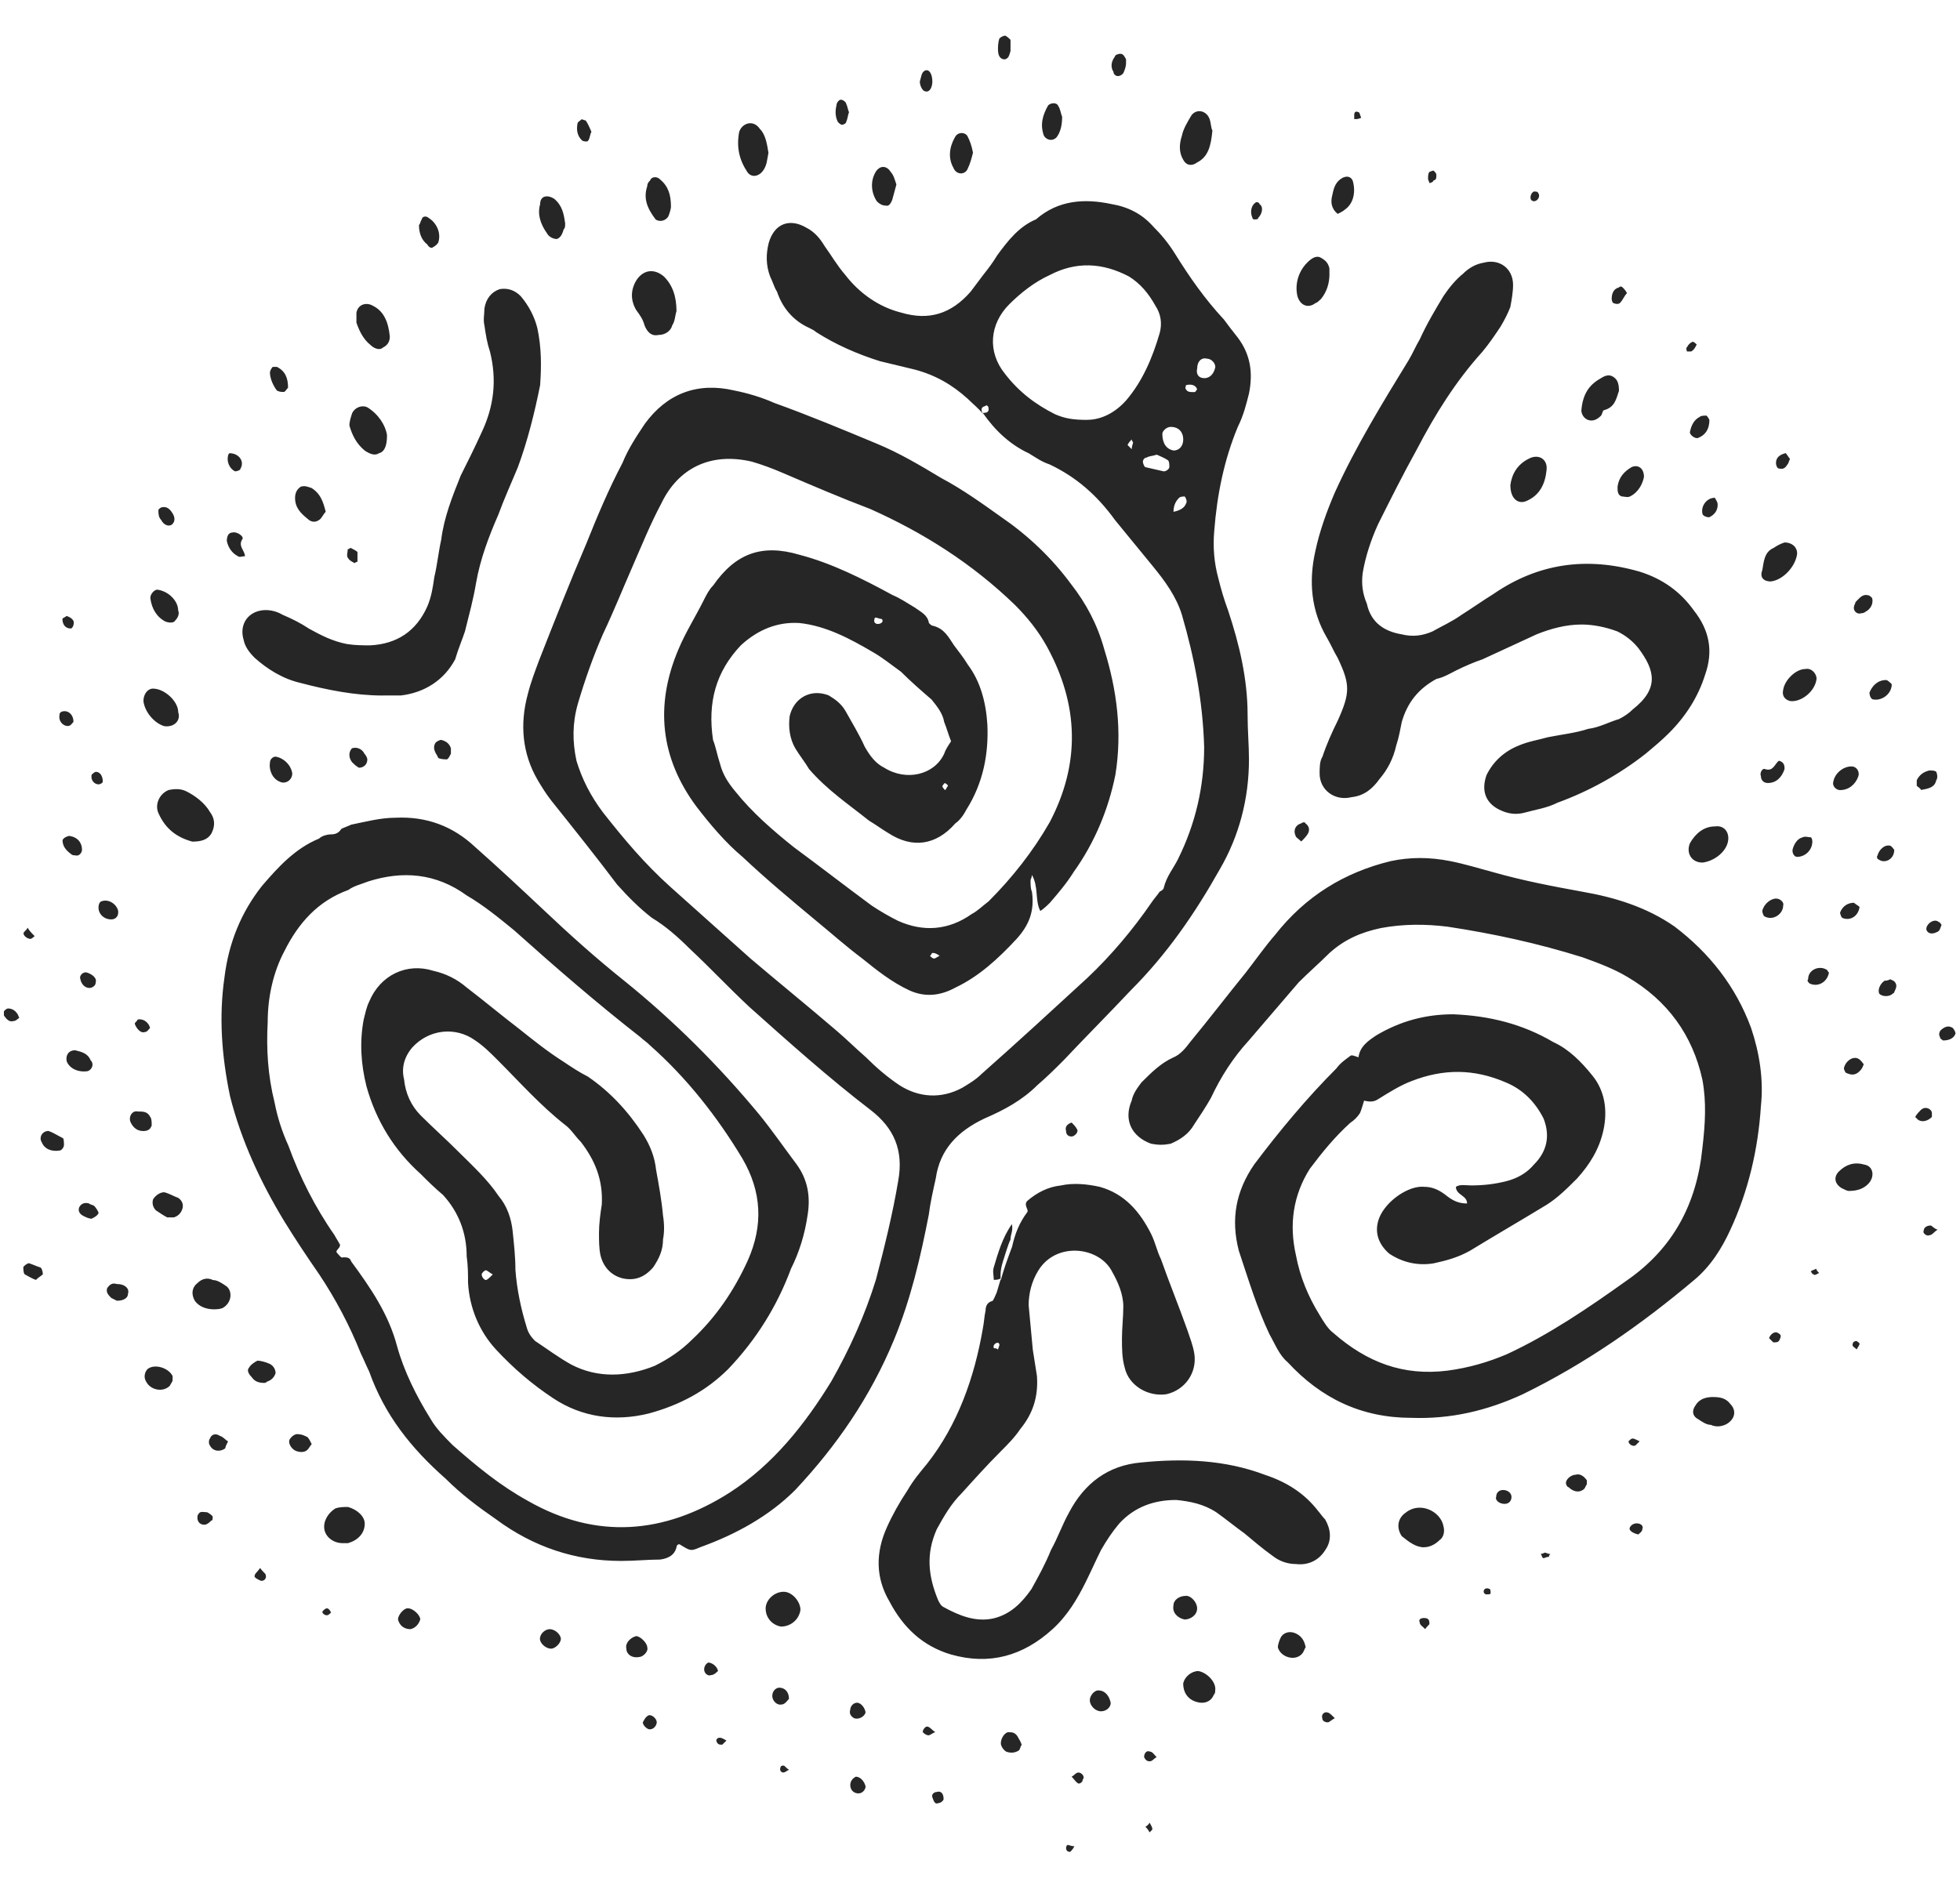 <svg height="32" viewBox="0 0 33 32" width="33" xmlns="http://www.w3.org/2000/svg"><path d="m467.547 118.977c-.023-.07-.047-.117.047-.141 0-.023.047 0 .047.023.023.094-.047.094-.094.094.211.305.469.539.773.68.117.07.211.141.352.188.445.211.797.516 1.102.938.211.258.422.516.633.773s.398.516.492.82c.211.727.352 1.453.375 2.227 0 .656-.141 1.289-.445 1.898-.07.141-.188.281-.234.469 0 .023-.023.047-.07.07-.047.07-.094.117-.141.188-.305.445-.68.891-1.078 1.266-.586.539-1.172 1.078-1.781 1.617-.094.094-.211.164-.328.234-.352.188-.727.164-1.055-.047-.211-.141-.398-.305-.562-.469-.188-.164-.328-.305-.492-.445-.492-.422-.984-.82-1.453-1.219-.445-.398-.891-.797-1.336-1.195-.445-.398-.797-.82-1.148-1.266-.211-.281-.352-.562-.445-.867-.07-.328-.07-.633.023-.961.117-.398.258-.797.422-1.172.188-.398.328-.75.492-1.125s.305-.727.492-1.078c.281-.586.82-.867 1.523-.703.164.047.352.117.516.188.492.211.984.422 1.477.609.891.398 1.711.914 2.438 1.617.211.211.398.445.539.703.539.984.562 1.969.047 2.953-.281.492-.633.938-1.031 1.336-.094.07-.188.164-.281.211-.398.281-.82.305-1.242.117-.141-.07-.305-.164-.445-.258-.445-.328-.867-.656-1.312-.984-.352-.281-.703-.586-.984-.938-.117-.141-.211-.281-.258-.469-.047-.141-.07-.281-.117-.398-.094-.633.047-1.148.469-1.594.281-.258.609-.398.984-.375.445.047.844.258 1.242.492.164.094.305.211.469.328.164.164.352.328.516.469.094.117.188.234.211.375.047.117.07.211.117.328-.047.07-.094.141-.117.211-.164.352-.633.469-1.008.234-.141-.07-.234-.188-.328-.352-.094-.211-.211-.398-.328-.609-.07-.117-.164-.188-.281-.258-.305-.117-.586.047-.656.352-.023.188 0 .375.094.539.07.117.164.234.234.352.305.352.656.586 1.008.867.117.07.211.141.328.211.398.258.797.211 1.125-.164.07-.047.141-.141.188-.234.281-.445.375-.938.352-1.43-.023-.375-.117-.727-.328-1.008-.07-.117-.164-.234-.234-.328-.094-.141-.164-.281-.352-.328-.023 0-.047-.023-.07-.047-.023-.141-.141-.188-.234-.258-.117-.07-.258-.164-.375-.211-.516-.281-1.031-.539-1.57-.68-.633-.188-1.078-.023-1.453.516-.07.07-.117.164-.164.258-.141.281-.305.539-.422.82-.398.938-.305 1.828.305 2.648.234.305.492.609.773.844.398.375.82.727 1.242 1.078.258.211.492.422.773.633.234.188.492.398.797.539.258.117.516.094.773-.047.398-.188.727-.492 1.031-.82.211-.234.305-.469.258-.797-.023-.047-.023-.117-.023-.188 0-.023.023-.047.023-.094.117.211.047.422.141.609.07-.047.117-.094.164-.141.141-.164.281-.328.398-.516.352-.492.586-1.055.703-1.641.117-.727.023-1.43-.188-2.109-.117-.422-.305-.773-.562-1.102-.328-.445-.727-.82-1.172-1.125-.328-.234-.656-.469-1.008-.656-.352-.211-.703-.422-1.102-.586-.562-.234-1.125-.469-1.711-.68-.211-.094-.445-.164-.68-.211-.609-.141-1.125.047-1.5.562-.141.211-.281.422-.375.656-.234.445-.422.891-.609 1.359-.281.656-.539 1.312-.797 1.969-.07.188-.141.375-.188.562-.141.516-.094 1.008.164 1.453.07.117.141.234.234.352.375.469.75.938 1.102 1.406.188.211.375.398.586.562.234.141.445.328.633.516.352.328.656.656 1.008.984.656.586 1.336 1.195 2.039 1.734.398.305.562.68.469 1.195-.094.562-.234 1.125-.375 1.664-.188.609-.445 1.172-.75 1.711-.445.727-.984 1.406-1.711 1.875-1.102.703-2.25.797-3.398.141-.469-.258-.867-.586-1.266-.938-.141-.141-.281-.281-.375-.445-.234-.375-.445-.797-.562-1.219-.141-.539-.445-.984-.773-1.43-.023-.07-.07-.07-.141-.07-.023.023-.07-.047-.094-.07-.047-.047.047-.07.047-.141-.023-.047-.07-.117-.094-.164-.328-.469-.586-.984-.773-1.5-.117-.258-.188-.492-.234-.727-.117-.469-.141-.914-.117-1.359 0-.422.094-.844.281-1.195.234-.469.562-.844 1.078-1.031.094-.07.211-.094.328-.141.586-.188 1.148-.141 1.664.234.281.164.539.375.797.586.68.609 1.383 1.219 2.133 1.805.047.047.094.07.164.141.609.539 1.125 1.195 1.547 1.898.328.562.352 1.125.094 1.711-.234.516-.539.961-.938 1.336-.188.188-.398.328-.633.445-.469.188-.961.211-1.406-.023-.211-.117-.398-.258-.609-.398-.07-.07-.117-.141-.141-.234-.094-.305-.164-.633-.188-.961 0-.211-.023-.422-.047-.656-.023-.211-.094-.422-.234-.586-.188-.281-.445-.516-.68-.75-.211-.211-.422-.398-.633-.609-.164-.164-.258-.375-.281-.609-.047-.188 0-.375.141-.539.281-.305.727-.352 1.055-.117.141.094.258.211.375.328.375.375.727.773 1.148 1.102.094.07.164.188.258.281.234.305.375.633.352 1.055-.023.141-.047.328-.047.469 0 .141 0 .258.023.375.047.211.188.352.375.398.211.047.375-.023.516-.188.094-.141.164-.281.164-.469.023-.117.023-.258 0-.398-.023-.258-.07-.516-.117-.773-.023-.211-.094-.398-.211-.586-.258-.398-.562-.727-.938-.984-.141-.07-.281-.164-.422-.258-.258-.164-.492-.352-.727-.539-.305-.234-.586-.469-.891-.703-.164-.141-.352-.234-.562-.281-.445-.141-.891.07-1.078.516-.047.094-.07.211-.094.305-.07.375-.047.75.047 1.125.164.586.469 1.078.914 1.477.117.117.234.234.375.352.258.281.398.633.398 1.031.023.164.023.305.023.445.023.422.188.82.469 1.125.305.328.609.586.961.82.492.328 1.055.398 1.617.258.516-.141.961-.375 1.336-.75.469-.492.82-1.055 1.055-1.688.141-.281.234-.586.281-.914.047-.305 0-.586-.188-.844-.211-.281-.422-.586-.633-.844-.68-.82-1.43-1.57-2.273-2.25-.469-.375-.914-.773-1.359-1.195-.375-.352-.75-.703-1.148-1.055-.375-.352-.82-.516-1.336-.492-.258 0-.516.07-.75.117-.047.023-.117.047-.164.07-.047.07-.094.094-.188.094-.047 0-.141.023-.188.07-.398.164-.68.469-.961.797-.352.445-.562.961-.633 1.547-.094.656-.047 1.312.094 1.992.188.75.516 1.453.914 2.109.188.305.375.586.586.891.281.422.516.867.703 1.336.047.094.094.211.141.305.258.727.703 1.289 1.289 1.805.258.258.539.469.844.68.633.469 1.336.703 2.109.703.234 0 .445-.023.656-.023.164-.023.258-.094.281-.234.023-.023.023-.023.047-.023.188.117.188.117.352.047.586-.211 1.148-.516 1.594-.961.703-.75 1.266-1.57 1.664-2.531.281-.68.445-1.383.586-2.109.023-.188.07-.398.117-.609.07-.492.375-.797.82-1.008.328-.141.633-.305.891-.562.164-.141.305-.281.445-.422.375-.398.75-.773 1.125-1.172.609-.609 1.078-1.289 1.5-2.039.328-.562.492-1.195.492-1.852 0-.234-.023-.492-.023-.75 0-.609-.141-1.195-.328-1.758-.07-.188-.117-.352-.164-.539-.07-.258-.094-.516-.07-.797.047-.609.164-1.195.398-1.758.094-.188.141-.375.188-.562.07-.352.023-.656-.188-.938-.094-.117-.164-.211-.234-.305-.328-.352-.586-.727-.82-1.102-.117-.188-.234-.328-.375-.469-.188-.211-.422-.328-.703-.375-.445-.094-.891-.07-1.266.258-.281.117-.469.352-.656.609-.07.117-.141.211-.234.328-.07.094-.141.188-.211.281-.328.375-.703.492-1.172.352-.375-.094-.703-.328-.938-.633-.141-.164-.234-.328-.352-.492-.07-.117-.164-.234-.305-.305-.281-.164-.539-.07-.633.258-.047.188-.047.375.023.562.047.094.07.188.117.258.094.281.281.492.539.609.047.023.094.047.117.07.328.211.703.375 1.078.492.188.047.398.094.586.141.352.094.633.258.891.492.094.094.188.164.258.258zm1.758.094c-.234 0-.375-.023-.539-.094-.328-.164-.609-.375-.844-.68-.305-.375-.258-.844.07-1.172.188-.188.422-.375.68-.492.445-.234.891-.211 1.336.023.188.117.328.281.445.492.094.141.117.305.07.469-.117.398-.281.797-.562 1.125-.188.211-.422.328-.656.328zm1.617.328c0 .117-.07.188-.164.188-.117-.023-.188-.117-.188-.281 0-.047.07-.117.141-.117.141 0 .211.094.211.211zm-.445.258c.047.023.117.047.188.094.023.023.023.07.023.117 0 .023-.047.07-.094.07-.094-.023-.211-.047-.305-.07-.023 0-.047-.07-.047-.094 0-.023.023-.07.07-.07.023-.023.094-.023.164-.047zm.797-1.289c-.094 0-.141-.07-.117-.164 0-.117.07-.188.164-.164.07 0 .141.07.141.141-.023.117-.094.188-.188.188zm-.516 2.25c0-.117.047-.188.094-.234.023-.023.07-.023.094-.023.023.023.047.094.023.117-.023.07-.094.117-.211.141zm.398-2.062c-.023.023-.023.047-.047.047-.07 0-.117 0-.141-.047-.023-.023 0-.047 0-.07.094-.023.164 0 .188.07zm-11.859 14.906c-.047.047-.094.094-.117.094-.023 0-.07-.047-.07-.094 0-.023.047-.07.07-.07.023 0 .07.047.117.07zm6.562-10.992s-.023.023-.023.023c-.047.023-.094.023-.117-.023 0-.023 0-.07.023-.07.023 0 .07.023.094.023.023 0 .023.023.023.047zm.961 5.625c-.047.023-.07.047-.094.047-.023 0-.047-.023-.07-.047.023 0 .023-.047.047-.047s.047 0 .117.047zm3.234-8.531c-.047-.047-.07-.07-.07-.07.023-.047.047-.07.07-.094 0 .023.023.047.023.047 0 .023-.023.07-.023.117zm-3.141 5.742c-.023-.023-.047-.047-.047-.07.023-.023.023-.047.047-.047 0 0 .047.023.047.047-.023.023-.023.047-.047.07zm6.961 4.5c-.07-.023-.117-.047-.141-.023-.094.07-.164.117-.234.211-.492.492-.961 1.055-1.383 1.617-.305.445-.398.914-.258 1.453.164.492.305.961.516 1.406.094.164.164.352.305.469.562.609 1.242.938 2.086.938.656.023 1.266-.117 1.875-.398 1.055-.516 1.992-1.172 2.883-1.922.281-.234.469-.539.609-.844.305-.656.469-1.359.516-2.086.047-.445-.023-.891-.164-1.312-.258-.703-.703-1.266-1.289-1.711-.469-.328-1.008-.492-1.547-.586-.516-.094-1.008-.188-1.5-.328-.258-.07-.492-.141-.727-.188-.352-.07-.68-.07-1.008 0-.773.188-1.43.586-1.945 1.242-.164.188-.328.422-.492.633-.305.375-.609.773-.938 1.172-.07.094-.164.211-.281.258-.211.094-.375.258-.539.422-.07.094-.141.188-.164.305-.141.328 0 .609.328.727.117.023.211.023.328 0 .164-.07.305-.164.398-.328.094-.141.188-.281.281-.445.164-.352.375-.68.633-.961.281-.328.562-.656.844-.984.164-.164.352-.328.516-.492.258-.234.539-.352.867-.422.375-.07.75-.07 1.125-.023.773.117 1.523.281 2.273.516.258.094.516.188.75.328.68.398 1.102.984 1.266 1.734.07.375.047.75 0 1.148-.094.938-.492 1.688-1.266 2.227-.656.469-1.312.914-2.016 1.242-.328.141-.656.234-1.008.281-.75.094-1.359-.141-1.922-.633-.094-.07-.164-.188-.234-.305-.188-.305-.328-.633-.398-1.008-.117-.516-.047-1.008.234-1.453.211-.281.422-.539.68-.773.07-.047.117-.094.164-.164.023-.047.047-.141.07-.211.094.023.164.023.234-.023.188-.117.375-.234.562-.305.539-.211 1.055-.211 1.594.023.281.117.492.328.633.609.117.305.047.562-.164.773-.117.141-.281.234-.469.281s-.375.07-.586.07c-.094 0-.188-.023-.258.023 0 .141.188.141.188.281-.141 0-.234-.047-.328-.117-.117-.094-.234-.164-.398-.164-.258-.023-.633.234-.75.516-.094.234-.023.445.164.609.211.141.469.211.75.164.211-.047.398-.094.609-.211.422-.258.867-.516 1.289-.773.188-.117.352-.281.516-.445.211-.234.375-.492.445-.82.07-.328.023-.656-.188-.914-.188-.234-.398-.445-.656-.562-.516-.305-1.078-.445-1.688-.469-.469 0-.891.117-1.289.352-.141.094-.281.188-.305.375zm3.75-7.289c.211 0 .422.047.609.117.141.07.258.164.352.281.281.375.352.68-.094 1.031-.07.07-.141.117-.234.164-.164.047-.328.141-.516.164-.211.07-.445.094-.68.141-.164.047-.328.07-.492.141-.234.094-.422.258-.539.492-.094.258-.023.469.211.586.141.07.281.094.445.047.164-.047.352-.07.539-.164.516-.188 1.031-.469 1.477-.82.141-.117.281-.234.398-.352.281-.281.492-.609.609-.984.141-.398.07-.75-.188-1.078-.234-.328-.539-.539-.914-.656-.891-.258-1.711-.141-2.461.375-.188.117-.352.234-.539.352-.164.117-.328.188-.492.281-.164.07-.328.094-.516.047-.281-.047-.516-.188-.586-.516-.07-.164-.094-.328-.07-.516.047-.281.141-.562.258-.82.211-.422.422-.844.656-1.266.305-.586.656-1.148 1.102-1.641.117-.141.211-.281.305-.422.07-.117.117-.211.164-.328.023-.117.047-.258.047-.375 0-.281-.234-.445-.492-.375-.141.023-.258.094-.352.188-.117.094-.234.234-.328.375-.141.234-.281.469-.398.727-.07.117-.117.234-.188.352-.445.727-.891 1.453-1.242 2.227-.141.328-.258.656-.328.984-.117.516-.07 1.008.188 1.453.07.117.117.234.188.352.211.445.211.586 0 1.055-.094.188-.188.398-.258.609-.047.07-.047.188-.047.281 0 .281.258.469.539.398.211-.023.352-.141.469-.305.141-.164.234-.352.281-.562.047-.141.07-.281.094-.398.094-.328.281-.562.586-.727.117-.023.234-.094.328-.141.141-.07.305-.141.445-.188.305-.141.609-.281.914-.422.234-.094.492-.164.75-.164zm-9.773 11.039v-.023c-.023.07-.047.164-.07.234-.023.047-.047.117-.07.141-.094.023-.117.094-.117.164-.023.094-.023.188-.047.305-.141.82-.422 1.617-.938 2.273-.117.141-.234.281-.328.445-.141.211-.258.422-.352.633-.188.422-.188.844.047 1.242.234.445.562.75 1.031.891.656.188 1.219.023 1.711-.422.258-.234.422-.516.562-.797.094-.188.164-.352.258-.539.094-.164.188-.305.305-.445.258-.281.586-.398.961-.398.234.023.469.07.68.211.164.117.305.234.469.352.141.117.305.258.469.375.117.094.258.141.398.141.188.023.375-.047.492-.234.117-.164.094-.352 0-.516-.047-.047-.094-.117-.117-.141-.234-.305-.539-.492-.891-.609-.68-.258-1.383-.281-2.086-.211-.562.047-.961.352-1.219.844-.117.211-.188.422-.305.633-.094.234-.211.445-.328.656-.164.234-.352.422-.633.492-.305.07-.586-.047-.844-.188-.047-.023-.07-.07-.094-.117-.164-.398-.211-.773-.023-1.195.117-.211.234-.422.422-.609.211-.234.422-.469.656-.703.117-.117.234-.234.328-.375.211-.258.305-.539.281-.891-.023-.141-.047-.305-.07-.445-.023-.258-.047-.492-.07-.75 0-.188.047-.398.164-.586.305-.492 1.031-.398 1.242.023.094.164.188.375.188.586 0 .164-.023.375-.023.539 0 .164 0 .328.047.492.07.305.398.492.703.445.305-.07.516-.352.469-.68-.023-.141-.07-.258-.117-.398-.141-.398-.305-.797-.445-1.195-.07-.141-.094-.281-.164-.422-.188-.375-.445-.68-.867-.797-.211-.047-.445-.07-.656-.023-.211.023-.398.117-.562.258-.07.07.023.141 0 .188-.141.188-.211.375-.258.586-.07.188-.141.375-.188.562zm-.047 1.172c-.023-.023-.047-.023-.07-.023-.023-.047.023-.094.07-.094 0 0 .023.023.023.023 0 .047-.023.07-.023.094zm-10.359-11.016h.305c.398-.047.727-.258.914-.609.047-.164.117-.328.164-.469.07-.281.141-.539.188-.82.07-.398.211-.773.375-1.148.094-.258.211-.516.328-.797.164-.445.281-.914.375-1.383.023-.328.023-.633-.047-.961-.047-.188-.141-.375-.281-.539-.094-.094-.211-.141-.352-.117-.141.047-.234.164-.258.328 0 .094-.023.188 0 .281.023.164.047.305.094.445.117.469.07.914-.141 1.359-.117.258-.234.492-.352.727-.141.352-.281.703-.328 1.078-.047.211-.07.445-.117.633-.023.164-.047.328-.117.492-.188.422-.516.633-.961.656-.117 0-.258 0-.398-.023-.234-.047-.422-.141-.633-.258-.141-.094-.281-.164-.445-.234-.117-.07-.258-.094-.375-.07-.234.047-.352.258-.281.492.023.117.094.211.188.305.211.188.469.352.773.422.445.117.914.211 1.383.211zm4.945-6.469c0-.258-.07-.445-.211-.586-.164-.141-.352-.117-.469.07-.094.164-.094.328 0 .492.07.094.117.164.141.258.047.117.117.188.234.164.117 0 .211-.07.234-.164.047-.07.047-.164.07-.234zm-8.156 8.93c.141 0 .258-.023.328-.141.07-.141.047-.258-.023-.352-.094-.164-.258-.281-.398-.352-.094-.047-.188-.047-.305-.023-.164.07-.234.258-.164.398.117.258.305.398.562.469zm20.742 11.883c.094 0 .188-.047.258-.117.07-.047.094-.141.07-.234-.047-.258-.398-.422-.633-.234-.141.094-.164.258-.07.398.117.094.234.188.375.188zm-3.562-23.859c-.023-.023-.023-.117-.047-.188-.047-.141-.211-.188-.305-.07-.07.117-.141.234-.164.352-.047.141-.047.281.023.398.047.094.141.117.234.047.188-.094.234-.281.258-.539zm-13.898 5.133c-.023-.164-.141-.352-.328-.469-.094-.047-.211 0-.258.094-.023.07-.047.141-.047.211.047.164.117.305.258.422.07.047.164.094.234.047.094-.023.141-.117.141-.305zm18.914.844c0 .234.141.328.281.258.211-.094.305-.281.328-.516.023-.188-.141-.281-.305-.188-.188.094-.281.258-.305.445zm-3.047-3.562c0-.023 0-.07 0-.094-.023-.094-.07-.141-.164-.188-.07-.023-.141.023-.211.094-.141.141-.211.352-.164.562.047.164.188.211.305.117.023 0 .07-.047.094-.07.094-.117.141-.258.141-.422zm-9.445-2.039c-.023-.141-.047-.305-.141-.398-.047-.07-.117-.117-.211-.094-.07.023-.117.07-.141.141-.047.258 0 .469.141.68.07.094.188.07.258-.023s.07-.188.094-.305zm-7.172 23.414h.094c.164-.047.281-.164.281-.328 0-.117-.117-.234-.281-.281-.07 0-.141 0-.211.023-.117.07-.211.211-.188.352.023.141.164.234.305.234zm21.492-19.406c0-.117-.023-.188-.094-.234-.07-.047-.141-.023-.211.023-.211.117-.305.281-.328.539 0 .07.047.141.117.164.07.023.141 0 .211-.07.023-.023.023-.07.047-.094.188-.047.211-.188.258-.328zm-20.695-.914c-.023-.234-.094-.422-.281-.516-.117-.07-.258-.023-.281.117v.164c.047.141.117.281.234.375.07.07.164.094.211.047.094-.047.117-.117.117-.188zm22.102 8.859c.188-.023.375-.164.422-.328.047-.164-.047-.305-.211-.281-.188 0-.328.117-.422.281-.07.164.023.328.211.328zm1.148-4.734c.211-.023.422-.258.445-.469 0-.117-.094-.188-.211-.188-.07.023-.117.047-.188.094-.164.07-.164.258-.188.375-.047.117.023.188.141.188zm-.961 13.734c-.117 0-.234.023-.305.141-.07.094-.047.188.047.234.07.047.141.094.211.094.094.047.211.023.281-.023.141-.094.141-.234.047-.328-.07-.094-.164-.117-.281-.117zm-26.273-11.93c-.094 0-.164.094-.164.211.023.188.188.375.352.422.164.023.281-.094.234-.234 0-.188-.234-.398-.422-.398zm1.031 10.453c.023 0 .094 0 .141-.023.164-.094.164-.305.047-.375-.07-.047-.141-.094-.211-.094-.094-.047-.188-.023-.258.047-.094.07-.117.188-.047.305.07.094.188.141.328.141zm9.867 5.062c0-.141-.141-.305-.281-.305-.164 0-.305.141-.305.281 0 .164.117.281.258.305.164 0 .305-.117.328-.281zm-2.18-23.625c0-.211-.047-.352-.188-.469-.047-.047-.141-.047-.164.023-.023.023-.047.047-.047.094-.07.211 0 .375.141.562.07.047.164.023.211-.047.023-.047.047-.141.047-.164zm-1.781.281c-.023-.164-.047-.305-.188-.422-.117-.07-.234-.047-.234.094-.047.164 0 .328.117.492.023.047.094.094.164.094.07-.023.094-.094.117-.164.023-.023.023-.047.023-.094zm21.609 16.289c.164 0 .258-.047.328-.117.117-.117.094-.305-.07-.328-.164-.047-.305 0-.422.117-.094.094-.07.211.047.281.047.023.094.047.117.047zm-25.641-11.438c-.047-.188-.094-.305-.234-.398-.07-.023-.117-.047-.188-.023-.07.047-.094.117-.094.188 0 .164.094.258.211.352.047.047.117.07.188.023.047-.023.07-.094.117-.141zm24.914 2.648c-.164 0-.352.188-.375.352-.023.094.023.164.117.188.188.023.422-.164.445-.375 0-.094-.094-.188-.188-.164zm-10.219 16.875c-.117 0-.234.094-.258.211 0 .141.07.258.211.305.141.047.258 0 .305-.117.023-.023.023-.047.023-.07.023-.141-.141-.305-.281-.328zm-3.797-25.57c-.023-.117-.047-.188-.094-.281-.047-.07-.164-.07-.211.023-.094.164-.117.352-.023.516.047.117.188.117.234.023.047-.094.07-.188.094-.281zm-1.289.539c-.023-.07-.047-.164-.094-.211-.07-.117-.188-.117-.258 0-.094.164-.07.352.023.492.047.047.094.07.141.07.07.023.094-.047.117-.094.023-.094.047-.164.07-.258zm7.43.492c.047-.023.094-.047.117-.07.141-.094.188-.281.141-.469-.023-.094-.117-.117-.211-.047s-.117.164-.141.281c-.023.094-.023.211.094.305zm-19.875 6.328c-.047 0-.117.07-.117.141.023.188.117.328.258.398.07.023.141.023.164-.023.047-.047.07-.117.047-.164 0-.164-.164-.328-.352-.352zm25.031-1.898c0-.164-.117-.211-.211-.164-.117.07-.211.164-.234.328 0 .07 0 .141.07.164.047 0 .094.023.141 0 .141-.07.211-.211.234-.328zm-9.797-6.07c-.023-.047-.023-.117-.07-.188-.023-.047-.117-.047-.164 0-.094.164-.141.328-.07.516.047.07.141.094.211.023.07-.094.094-.211.094-.352zm-15.07 18.539h.117c.07-.023.117-.07.141-.141.023-.07 0-.141-.07-.188-.07-.023-.141-.07-.234-.094-.07 0-.141.047-.188.117-.023.07 0 .141.047.188.07.047.141.094.188.117zm19.172 7.242c-.023-.117-.07-.188-.164-.234-.094-.047-.211-.023-.258.07-.023.047-.047.117-.047.164.047.164.281.234.398.117.047-.047.047-.094.07-.117zm-19.078-4.5c0-.047 0-.07 0-.07-.07-.141-.305-.211-.422-.117-.047.047-.07.141-.023.211.07.141.281.188.398.07.023-.047.047-.07.047-.094zm28.078-9.938c.141 0 .258-.094.305-.234.023-.07-.023-.164-.117-.164-.141 0-.281.117-.305.258-.023.07.047.141.117.141zm-23.93-9.516c0 .141.047.258.141.328.023.047.07.07.094.047.047-.023.094-.07.094-.094.047-.164-.047-.328-.164-.398-.047-.047-.117-.023-.117.023-.023.023-.023.07-.047.094zm-2.602 19.5s.023 0 .047-.023c.07-.023.117-.07.141-.141 0-.07-.047-.141-.117-.164-.047-.023-.141-.047-.188-.047-.047.023-.117.07-.141.117-.047.047 0 .117.047.164.047.07.117.094.211.094zm15.516 3.586c-.117 0-.211.07-.211.164-.023.117.07.211.188.234.094 0 .211-.07.211-.188 0-.094-.094-.211-.188-.211zm-18.703-9.188c-.117 0-.164.094-.141.188.047.117.188.188.352.164.07-.023.117-.117.047-.188-.047-.117-.164-.141-.258-.164zm3.656-4.664c-.023-.141-.141-.258-.281-.281-.047 0-.094.047-.094.094-.023.141.047.281.164.328.094.047.211-.023.211-.141zm-4.102 6.023c-.117 0-.164.117-.117.188.047.117.164.164.305.141.023 0 .07-.047.07-.094 0-.023 0-.117-.023-.117-.094-.047-.164-.094-.234-.117zm1.5-.328c-.094-.023-.164.094-.117.188s.117.141.211.141c.07 0 .117-.023.141-.094 0-.047 0-.117-.023-.141-.047-.094-.117-.094-.211-.094zm14.531 2.812v.023c-.023-.188.047-.328.094-.492.023-.07.047-.141.07-.188 0-.094.047-.141.023-.258-.164.234-.234.492-.305.727-.023.07 0 .141 0 .211.047 0 .07 0 .117-.023zm13.102-8.719c-.07.047-.094.188-.234.141-.047-.023-.094.07-.07.117 0 .07.047.117.117.117.141 0 .234-.094.281-.234 0-.047 0-.117-.094-.141zm-19.242 14.742c-.094.023-.188.117-.164.211 0 .094.094.164.211.141.07 0 .164-.094.141-.164 0-.07-.117-.188-.188-.188zm21.141-16.031c-.023-.023-.07-.07-.094-.07-.141 0-.234.094-.281.211 0 .047.023.117.07.117.141.023.305-.094.305-.258zm-27.727-2.156c0-.094-.117-.164-.047-.281.047-.047-.094-.141-.164-.117-.07 0-.094.07-.094.141.023.117.094.211.188.258.023.023.07 0 .117 0zm24.656-2.297s-.023-.047-.047-.07c-.047 0-.094 0-.117.023-.094.047-.141.141-.164.258 0 .047.094.117.141.094.117-.047.188-.141.188-.305zm3.562 6.234c.141-.023.234-.047.258-.164.023-.023.023-.094 0-.141-.023-.023-.07-.023-.117-.023-.094.023-.164.07-.211.164v.094c.023.023.07.047.07.07zm-27.492-6.773c0-.164-.047-.281-.188-.352-.023 0-.047 0-.07 0-.023.023-.047.07-.047.094 0 .094.047.211.117.305.047.023.07.023.117.023.023 0 .047-.047.07-.07zm25.664 7.641s0-.047-.023-.07c-.047 0-.094-.023-.141 0-.094.023-.141.117-.164.188-.023.07.023.141.07.141.141 0 .258-.117.258-.258zm-13.312 15.211c-.023-.07-.047-.094-.07-.141-.047-.07-.094-.07-.164-.07-.07.023-.117.117-.117.188 0 .047.047.117.094.141.07.023.141.023.211-.023.023-.023.023-.07.047-.094zm12.82-14.133c.023-.047-.047-.117-.117-.117-.094 0-.211.094-.234.211 0 .023.023.094.047.094.141.07.305-.047.305-.188zm-28.055 6.656c.117 0 .188-.047.188-.117.023-.07-.023-.117-.07-.141-.047-.023-.094-.023-.117-.023-.07-.023-.117 0-.164.07-.023.07.023.117.07.164.047.023.094.047.094.047zm3.281 2.414c-.023-.047-.047-.094-.07-.117-.047-.023-.094-.047-.141-.047-.07-.023-.141.047-.164.094-.023.07.047.164.117.188.07.023.141.023.188-.023.023-.023.047-.07.07-.094zm13.453 4.359c-.023-.117-.094-.211-.211-.211-.07 0-.141.094-.141.164 0 .094.094.188.188.188s.164-.07.164-.141zm-17.32-14.367c0-.117-.07-.211-.211-.234-.023 0-.094.023-.117.07 0 .094.047.164.141.234.023.023.047.023.07.023.07.023.117-.047.117-.094zm5.484 12.773c-.07 0-.164.117-.164.188.023.094.094.164.211.164.094-.023.141-.094.164-.164 0-.07-.117-.188-.211-.188zm2.578.516c0-.07-.094-.164-.188-.164-.07 0-.164.07-.164.164 0 .07.094.164.188.164.07 0 .164-.094.164-.164zm-7.453-12.234v-.023c-.023-.117-.164-.211-.281-.164-.023 0-.047.047-.047.07-.023.117.07.234.211.234.07 0 .117-.047.117-.117zm24.727 9.633c0-.023 0-.047 0-.07-.047-.07-.117-.117-.188-.094-.07 0-.164.07-.164.141 0 .023.023.07.047.07.07.07.164.094.234.047.047-.023.047-.07.07-.094zm-12.422-23.109c-.023-.047-.023-.094-.047-.141 0-.023-.047-.07-.094-.07-.023 0-.07.047-.07.094-.023.094-.023.188.023.281.023.023.047.047.07.047.023 0 .07-.023.07-.047.023-.047.023-.094.047-.164zm16.5 14.484c-.023 0-.023-.047-.047-.047-.117-.07-.305 0-.305.164-.023.023 0 .047.023.07.141.07.305-.023.328-.188zm-13.781-15.609c0-.023 0-.07 0-.094-.023-.023-.07-.07-.094-.07s-.07.023-.094.047c-.023.07-.023.141-.023.188 0 .117.047.164.117.164.07-.023.07-.07.094-.141 0-.023 0-.07 0-.094zm1.945.305c0-.047 0-.047 0-.07-.023-.047-.047-.094-.094-.094-.047 0-.094.023-.094.047-.07.094-.07.188-.023.258 0 .047.047.07.07.07.047 0 .07-.023.094-.047.023-.047.047-.117.047-.164zm12.375 9.258s.047 0 .07-.023c.094-.047.141-.141.117-.234-.023-.023-.047-.047-.07-.047-.094-.023-.141.047-.211.117 0 .023-.023.047-.023.07-.023.07.047.141.117.117zm-23.742 2.367c0-.023 0-.07 0-.094-.023-.07-.07-.117-.164-.141-.023 0-.07.023-.094.047-.047.07-.023.141.023.211 0 0 .023.047.023.047.047.023.117.023.141.023.023 0 .047-.047.07-.094zm21.281-4.312c-.141 0-.234.141-.211.258 0 .047.07.07.117.07.094-.047.141-.117.141-.211 0-.047-.023-.07-.047-.117zm-22.688 4.406c0-.023-.023-.07-.047-.094-.047-.094-.141-.117-.211-.094-.047.047-.07.141 0 .234.023.023.07.07.117.094.07 0 .141-.047.141-.141zm3.773-10.57c-.023-.047-.047-.117-.094-.188 0 0-.07-.023-.07-.023-.023.023-.07.047-.07.07-.023.117 0 .211.07.281.023.023.047.023.094.023 0 0 .023-.023.023-.023.023-.047.023-.094.047-.141zm21.422 15.703c-.023-.023-.047-.07-.094-.094-.094-.047-.211.047-.234.141-.023.023.023.094.023.094.094.047.164.047.234-.023.023-.023.047-.047.07-.117zm.445-1.43c-.047.023-.07.023-.094.023-.07.047-.117.141-.094.211.023.047.141.07.211.023.023-.023.047-.023.047-.047.023-.047.047-.094.023-.141s-.047-.047-.094-.07zm-.516-1.219c-.023-.023-.07-.047-.094-.07-.094 0-.188.047-.234.164 0 .023.023.094.047.094.117.047.258-.023.281-.188zm-27.469 9c-.047-.023-.07-.07-.141-.094-.07-.047-.141-.023-.164.047-.023.023-.023.094 0 .117.047.094.164.117.258.047 0-.023.023-.07.047-.117zm-2.297-3.75c.047-.023.094-.047.117-.094 0-.023-.047-.094-.07-.117s-.07-.023-.094-.047c-.094-.023-.141.023-.164.07-.023.07.023.117.07.141.047.023.094.047.141.047zm-.938 1.031c.047-.047.094-.07.117-.094 0-.047-.023-.117-.047-.117-.07-.023-.117-.047-.188-.07-.023 0-.094.047-.094.07s0 .094.023.117c.047.023.117.07.188.094zm2.109-13.008s-.047.023-.047.047c0 .047 0 .117.047.164.047.094.141.117.188.07s.047-.117 0-.188-.094-.117-.188-.094zm19.195 5.625c.047-.047.094-.094.117-.141s.023-.117-.047-.164c0-.023-.047-.023-.07 0-.094.023-.141.117-.094.211 0 .023.047.047.094.094zm-8.625 14.438c0-.117-.07-.188-.164-.188-.047 0-.117.047-.117.141 0 .07.07.164.164.141.047 0 .094-.07.117-.094zm18.609-14.297s-.047-.07-.07-.07c-.094-.023-.188.07-.211.164-.023.023 0 .07.023.07.094.07.258 0 .258-.164zm-4.5-9.375c-.023-.047-.047-.07-.07-.094s-.047-.023-.07 0c-.094.023-.117.117-.117.188 0 .047.023.07.023.07.047.023.094.023.117 0 .047-.047.07-.117.117-.164zm-23.531 2.695s-.023.023-.023.047c-.023.094.023.211.117.258.047 0 .094-.023.094-.047.07-.117-.023-.258-.188-.258zm11.625-6.258c0 .07.047.164.094.164.07.023.117-.07.117-.164 0-.117-.047-.211-.117-.188-.07.023-.07.117-.094.188zm-.914 27.469c0-.047-.047-.141-.117-.164-.07-.023-.141.047-.141.117-.023.07.023.117.07.141.07.023.164-.023.188-.094zm-13.336-16.688c0-.141-.117-.211-.211-.164-.023.023-.023.023-.023.047-.023.094.047.188.141.188.047 0 .07-.047.094-.07zm.211 4.219c-.07 0-.117.07-.094.117.023.117.117.164.188.141.047-.023.07-.047.07-.094.023-.07-.07-.141-.164-.164zm31.266 1.148c.117 0 .188-.047.211-.117 0-.023-.023-.07-.047-.094-.07-.047-.141-.023-.211.047-.023.047-.023.07 0 .117 0 .023.023.023.047.047zm-2.648-9.891c-.094.023-.164.07-.164.164 0 .047.023.094.047.094.094.023.117-.023.164-.094 0-.023.023-.047.023-.07-.023-.023-.047-.07-.07-.094zm-15.609 22.57c.07 0 .117-.07.117-.117-.023-.094-.094-.164-.164-.164-.047.023-.094.07-.094.141 0 .094.07.141.141.141zm10.992-4.992c0-.07-.07-.117-.141-.117s-.117.047-.117.117c-.023.047.047.117.141.117.07 0 .117-.047.117-.117zm-21.867.328c-.023-.023-.047-.047-.094-.07-.047 0-.117-.023-.141.023-.023.023-.023.047-.023.07 0 .07.047.117.117.117.047 0 .094-.047.117-.07.023 0 .023-.023.023-.07zm28.945-6.797s0-.023-.023-.047c-.047-.047-.117-.047-.164 0-.023.023-.07.07-.094.117 0 0 .023.023.047.047.07.047.164.023.234-.047 0-.023 0-.047 0-.07zm.164-3.164c-.023-.023-.023-.047-.047-.047-.07-.07-.211.023-.211.117 0 .023.023.047.023.047.047.047.117.023.164 0 .047-.023.047-.07.07-.117zm-21.633 13.43c0-.07-.094-.141-.141-.117s-.07.07-.094.117c0 .047.07.117.117.117.07 0 .117-.07.117-.117zm-10.734-11.859c-.023-.094-.094-.164-.188-.164-.023 0-.047.023-.07.047v.07c.047.07.094.117.164.094.047 0 .07-.047.094-.047zm20.812-13.453c.023 0 .047 0 .047-.023.07-.07.094-.188.023-.234 0-.023-.047-.047-.07-.023-.07.047-.094.164-.047.258 0 .023.023.023.047.023zm-18.609 13.617c-.023-.094-.117-.164-.211-.141 0 .023-.047.047-.047.07.023.07.094.164.164.141.047 0 .07-.047.094-.07zm3.375-8.086c-.023.023-.047.023-.047.023 0 .047-.023.117 0 .141.023.047.07.07.117.094 0 0 .023-.023.047-.023 0-.07 0-.117 0-.164-.023-.023-.07-.047-.117-.07zm6.188 18.914c-.023-.094-.117-.141-.164-.141-.047.023-.07.07-.07.117 0 .07.07.117.117.094.047 0 .094-.047.117-.07zm15.492-2.297c.023-.023.07-.047.07-.094.023-.047-.023-.094-.094-.094-.047 0-.094.023-.117.07-.023.047.047.094.141.117zm-9.539-6.938c-.07.023-.117.07-.094.141 0 .047.023.094.094.094.047 0 .117-.07.094-.117-.023-.047-.07-.094-.094-.117zm-16.312-5.742c0-.094-.047-.164-.117-.164-.023 0-.07.047-.07.047-.023.094.047.164.117.164.023 0 .07-.023.07-.047zm14.156 17.133c0-.094-.047-.141-.117-.117-.047 0-.094.047-.07.094.023.07.047.117.094.094.047 0 .094-.047.094-.07zm-14.766-19.922c-.023.023-.047.023-.07.047 0 .094.047.164.141.164.023 0 .047-.047.047-.07.023-.07-.047-.117-.117-.141zm16.922 19.547c.047.047.07.094.117.117.023 0 .07-.023.07-.07.047-.047-.023-.117-.07-.117-.047 0-.07.047-.117.07zm6.141-26.977c0-.023-.023-.047-.047-.07-.023 0-.07.023-.07.023-.023.023-.023.07-.023.117 0 .023.023.047.023.07.023 0 .07-.023.07-.047.047 0 .047-.047.047-.094zm4.383 2.859c-.023-.023-.047-.047-.07-.047-.047.023-.07.047-.094.094-.023 0 0 .07 0 .07h.07c.047-.023.07-.07.094-.117zm1.219 16.734.07.07c.07 0 .094 0 .117-.07.023-.047 0-.07-.047-.094-.047-.023-.117.023-.141.094zm-10.312 7.055c-.047-.047-.07-.094-.117-.094-.047-.023-.094.023-.094.094.023.047.047.07.094.07s.07-.047.117-.07zm13.148-8.883c-.07-.023-.094-.07-.117-.07-.047 0-.117.023-.117.094-.023.023.047.094.094.07.047 0 .07-.047.141-.094zm-10.148 8.227c-.047-.047-.094-.094-.117-.094-.047-.023-.117.023-.094.094 0 .047.047.07.094.07.023 0 .07-.047.117-.07zm-22.008-13.312c-.023.047-.07.07-.07.094 0 .047.07.094.117.094.023 0 .07-.047.07-.047-.047-.047-.094-.094-.117-.141zm25.359-12.234c.07 0 .117-.094.07-.141 0-.023-.047-.023-.07-.023-.047.023-.07.094-.047.141 0 0 .023.023.047.023zm-21.445 23.016c-.047.07-.094.094-.094.141 0 .023.047.047.094.07.047.023.117-.023.094-.094 0-.023-.047-.047-.094-.117zm19.617 1.031c.023-.047.07-.07.07-.094 0-.07-.023-.094-.094-.094-.047 0-.094.023-.07.07 0 .047.047.07.094.117zm-11.766 1.875c-.047-.023-.07-.047-.117-.047-.023 0-.07.023-.047.07.023.047.047.047.094.047 0 0 .023-.023.07-.07zm3.516-.141c-.07-.047-.094-.094-.141-.094-.023 0-.07.047-.07.094 0 0 .047.047.07.047.047.023.07-.023.141-.047zm11.859-4.898c-.047-.023-.094-.047-.117-.047-.023 0-.047.023-.07.047 0 .047.07.094.117.07.023-.023.023-.023.07-.07zm-4.688-22.289c-.023-.047-.023-.094-.047-.094-.047-.023-.07 0-.07.047v.07c.047 0 .07 0 .117-.023zm-9.633 27.82c-.047-.023-.07-.07-.094-.07 0 0-.047 0-.047.023-.023.047 0 .094.047.094.023 0 .047-.023.094-.047zm-7.711-2.648c-.023-.047-.047-.07-.07-.07-.023 0-.047.023-.07.047-.023.023.023.07.07.07.023 0 .047-.023.07-.047zm19.453-.305c.047 0 .07 0 .07-.023s0-.07-.023-.07c-.047-.023-.094 0-.094.047 0 .023.023.047.047.047zm-5.672 3.844c-.023.047-.07.07-.07.07.023.023.047.047.07.094 0 0 .047-.047.047-.047 0-.047-.023-.07-.047-.117zm-1.266.398c-.047 0-.094-.023-.117-.023 0 0-.023.023-.023.047 0 .047.023.07.07.07.023-.023.047-.047.07-.094zm7.992-4.875c0-.023 0-.023.023-.047-.047 0-.07-.023-.094-.023 0 0-.047.023-.07.023.023.023.023.07.047.07.023 0 .047-.023.094-.023zm5.18-3.492c.023-.047.047-.07.047-.094 0-.023-.023-.023-.047-.047-.047 0-.07.023-.07.07 0 .023.047.047.07.07zm-.68-1.359c-.047.023-.07.023-.094.047.023.023.023.047.047.047.023.023.047 0 .094-.023-.023-.023-.047-.047-.047-.07z" fill="#262626" transform="translate(-451 -112)"/></svg>